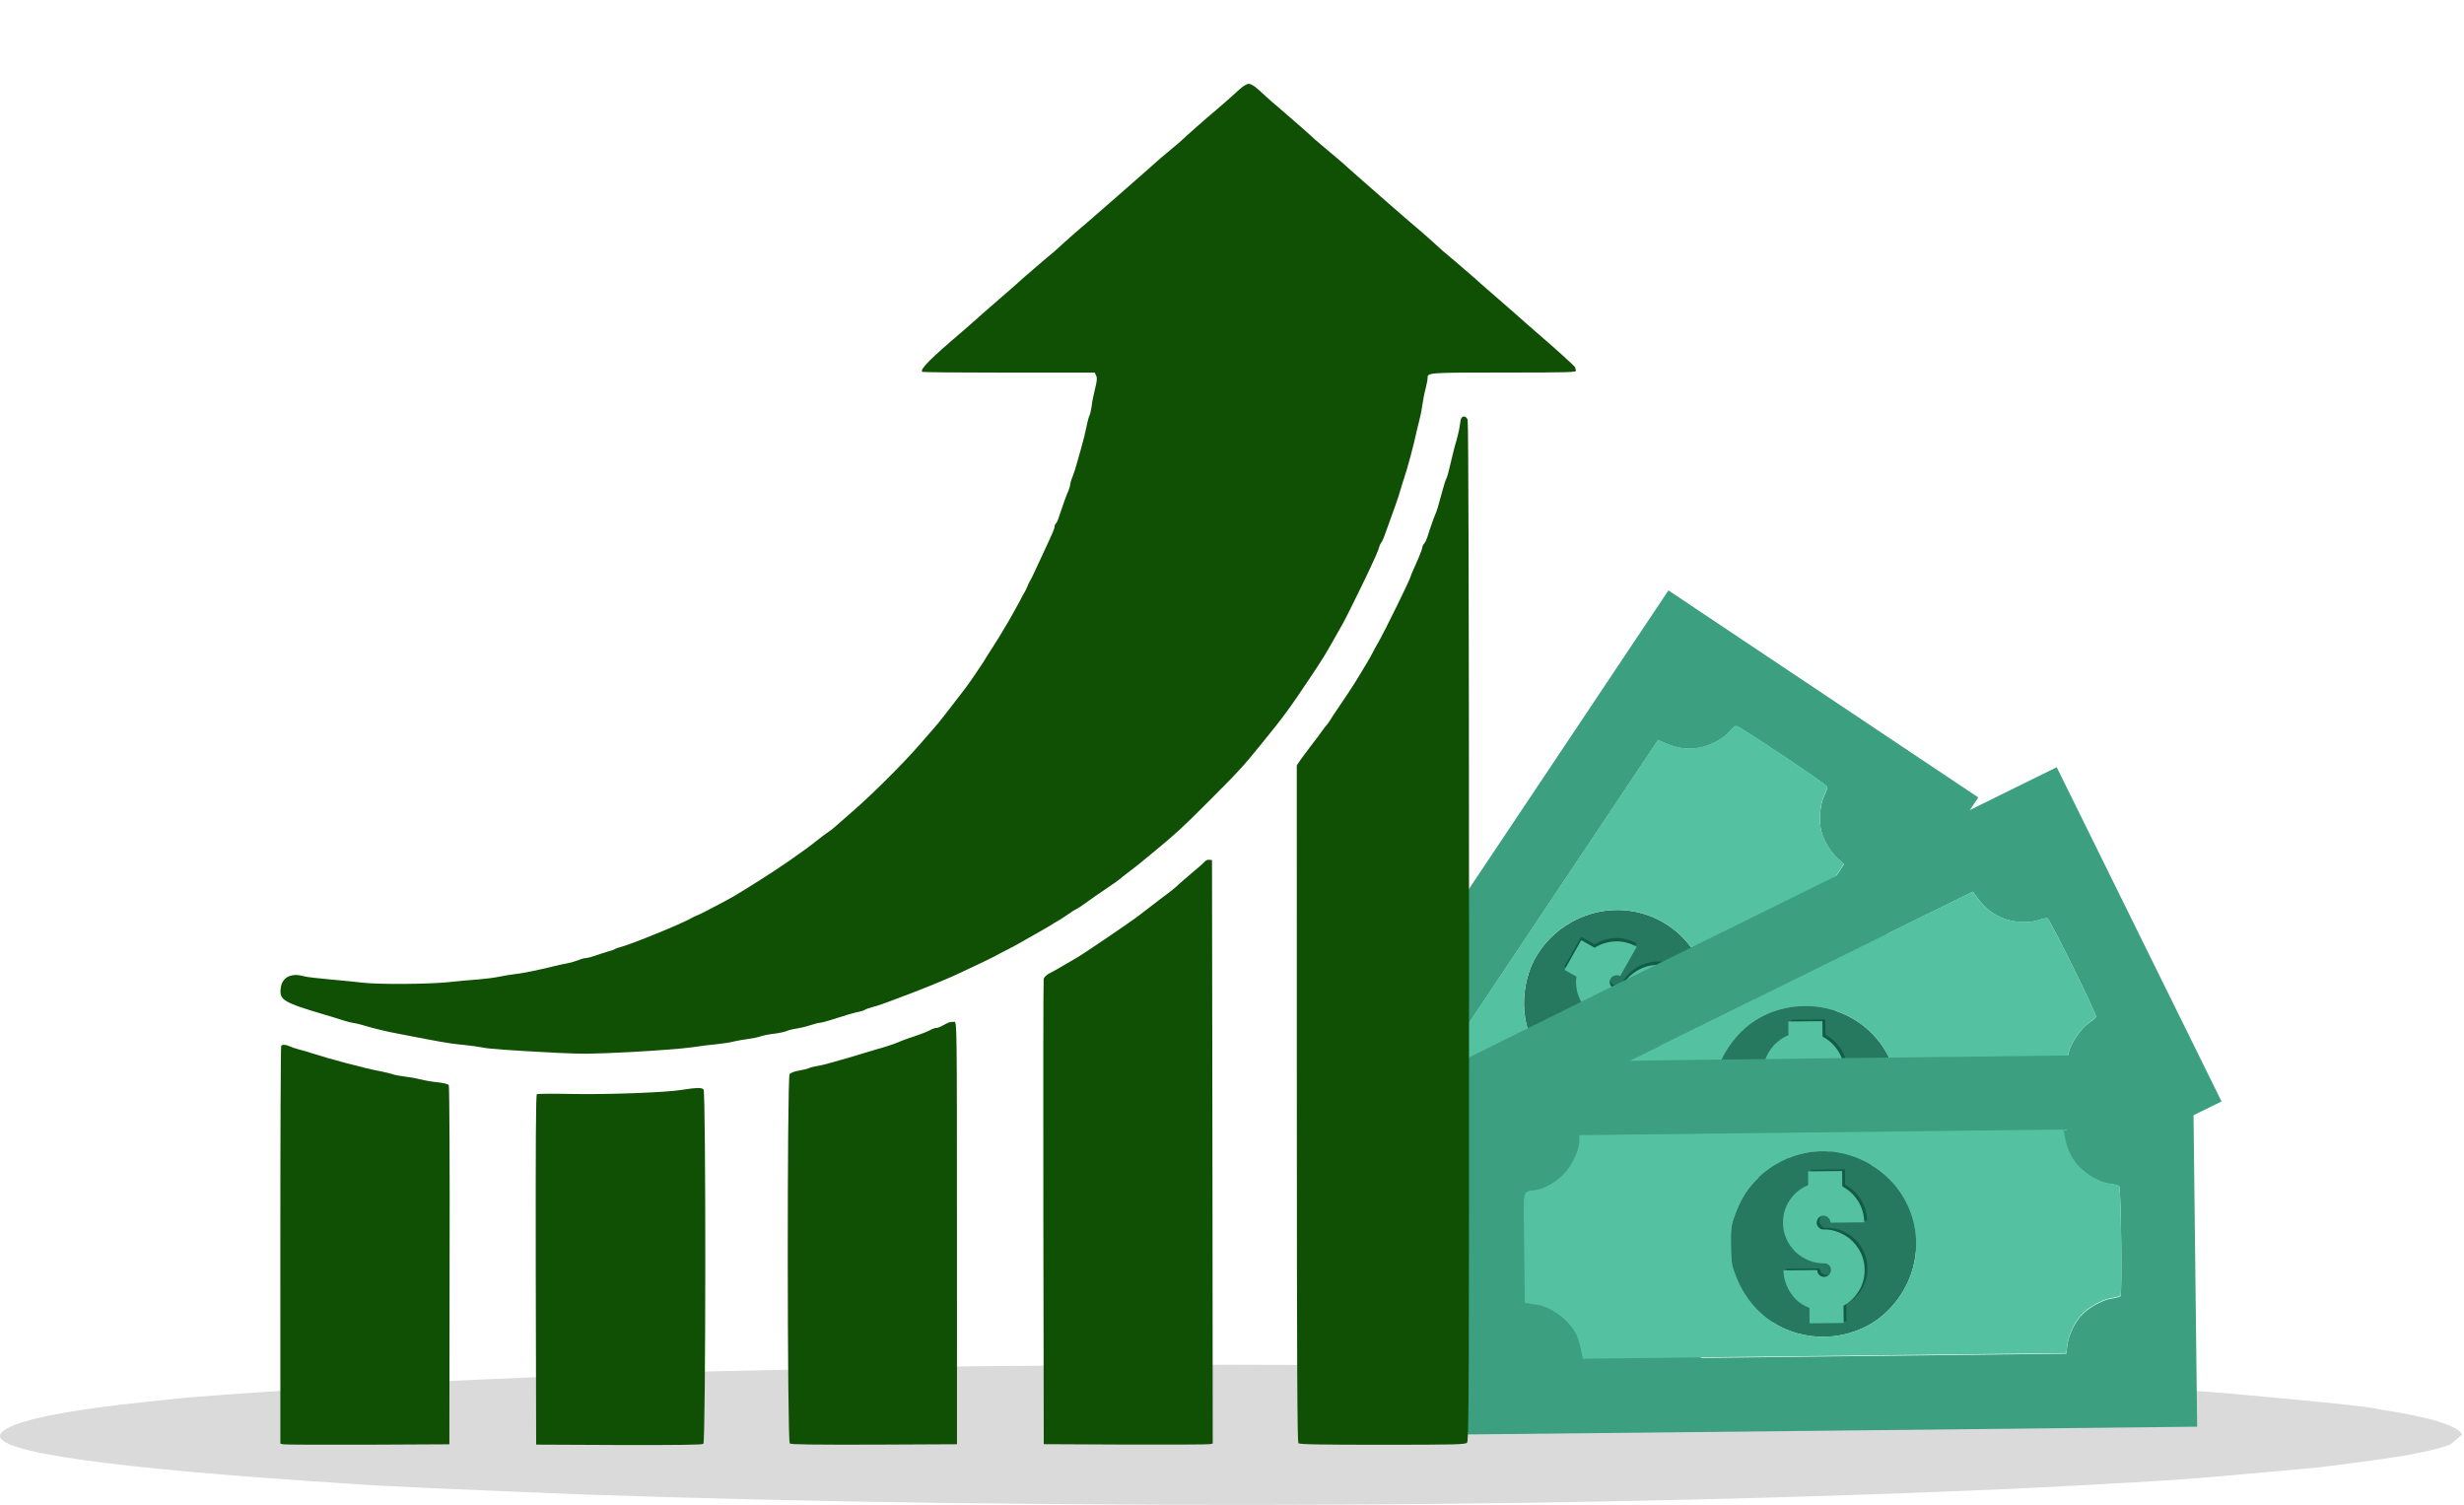 <svg width="293" height="179" viewBox="0 0 293 179" fill="none" xmlns="http://www.w3.org/2000/svg">
<path d="M292.77 170.59L291.434 171.72C290.686 172.079 289.238 172.46 287.091 172.865C285.875 173.155 282.098 173.696 275.762 174.489C266.922 175.309 261.109 175.812 258.322 175.997C251.068 176.44 244.379 176.802 238.255 177.083C206.507 178.447 173.15 179.064 138.185 178.931C120.102 178.862 104.027 178.654 89.959 178.306C82.757 178.138 75.889 177.939 69.355 177.71C53.601 177.085 44.55 176.674 42.2 176.477C13.068 174.63 -0.983 172.651 0.047 170.54C0.651 169.511 3.815 168.558 9.539 167.683C12.401 167.246 15.902 166.827 20.044 166.429C21.315 166.205 28.967 165.65 43.001 164.764C55.575 164.047 69.369 163.486 84.383 163.08C103.684 162.64 115.631 162.423 120.223 162.429C128.645 162.342 137.372 162.295 146.404 162.286C163.349 162.293 179.39 162.444 194.528 162.741C213.056 163.174 223.902 163.477 227.066 163.651C233.958 163.908 240.624 164.2 247.065 164.529C253.575 164.884 259.391 165.26 264.512 165.657C276.101 166.685 282.221 167.327 282.872 167.583C288.949 168.501 292.25 169.504 292.773 170.59" fill="black" fill-opacity="0.145"/>
<path d="M157.64 149.49L167.703 156.192L185.989 168.389L210.625 131.614L235.246 94.829L216.823 82.519L198.399 70.208L173.836 106.967C160.324 127.189 155.86 141.486 155.86 141.486L161.119 148.903L157.64 149.49ZM198.124 88.424C200.095 89.271 201.955 89.237 203.877 88.302C204.577 87.961 205.2 87.526 205.609 87.051C205.959 86.646 206.332 86.321 206.435 86.324C206.834 86.335 217.279 93.306 217.299 93.582C217.308 93.709 217.143 94.18 216.929 94.614C216.423 95.639 216.249 97.689 216.588 98.886C216.934 100.109 217.707 101.361 218.577 102.133L219.289 102.758L203.316 126.666L187.351 150.558L186.25 150.099C185.65 149.847 184.836 149.598 184.442 149.553C182.598 149.34 180.148 150.157 179.016 151.385C178.75 151.674 178.406 152.043 178.244 152.191L177.958 152.49L172.505 148.846C166.403 144.769 166.94 145.318 167.619 143.875C168.107 142.836 168.225 141.403 167.951 140.026C167.658 138.55 166.607 136.804 165.62 136.144L165.193 135.858L181.177 111.936L197.162 88.015L198.124 88.424Z" fill="#3B9F80"/>
<path d="M182.11 114.84C181.317 116.697 181.029 118.979 181.347 120.96C181.664 122.878 182.262 124.279 183.431 125.913C184.232 127.045 184.463 127.242 186.158 128.375C187.808 129.478 188.148 129.64 189.381 129.931C192.055 130.588 194.652 130.34 196.953 129.256C201.311 127.201 203.917 122.311 203.165 117.63C202.281 112.156 197.767 108.223 192.32 108.208C187.957 108.193 183.806 110.898 182.11 114.84Z" fill="#26785F"/>
<path d="M183.01 113.18C185.031 110.155 188.599 108.19 192.319 108.202C197.767 108.217 202.28 112.151 203.164 117.625C203.6 120.341 202.907 123.128 201.395 125.39C200.302 127.026 198.781 128.387 196.953 129.25C194.651 130.334 192.054 130.582 189.381 129.925C188.147 129.634 187.808 129.472 186.157 128.369C184.462 127.236 184.231 127.039 183.43 125.906C182.262 124.273 181.663 122.872 181.346 120.954C181.028 118.972 181.316 116.691 182.109 114.834C182.359 114.254 182.662 113.702 183.01 113.18ZM165.186 135.824L165.613 136.11C166.6 136.77 167.651 138.516 167.944 139.992C168.218 141.369 168.094 142.799 167.612 143.84C166.927 145.281 166.396 144.734 172.498 148.811L177.951 152.455L178.237 152.156C178.4 152.009 178.749 151.645 179.009 151.351C180.147 150.128 182.591 149.309 184.435 149.518C184.828 149.567 185.643 149.813 186.243 150.065L187.344 150.524L219.282 102.724L218.57 102.099C217.7 101.326 216.939 100.071 216.581 98.851C216.254 97.652 216.409 95.602 216.922 94.579C217.129 94.142 217.291 93.675 217.292 93.547C217.262 93.272 206.827 86.299 206.428 86.289C206.325 86.285 205.942 86.603 205.602 87.017C205.183 87.482 204.568 87.924 203.87 88.268C201.946 89.2 200.088 89.238 198.117 88.39L197.155 87.981L165.186 135.824Z" fill="#54C2A0"/>
<path d="M186.03 114.93L187.438 115.724C187.318 116.69 187.469 117.616 187.893 118.501C188.317 119.387 188.978 120.083 189.874 120.588C190.449 120.912 191.058 121.108 191.703 121.176C192.334 121.237 192.945 121.184 193.537 121.02C194.128 120.855 194.682 120.576 195.199 120.185C195.707 119.807 196.124 119.33 196.448 118.756L196.519 118.63C196.641 118.478 196.798 118.381 196.987 118.34C197.176 118.299 197.362 118.33 197.544 118.433C197.74 118.544 197.869 118.709 197.93 118.928C197.991 119.147 197.966 119.354 197.855 119.55C197.745 119.746 197.58 119.875 197.361 119.936C197.142 119.997 196.934 119.972 196.738 119.862L194.771 123.35C195.219 123.603 195.686 123.774 196.171 123.863C196.634 123.958 197.108 123.985 197.593 123.945C198.056 123.91 198.511 123.807 198.959 123.635C199.393 123.455 199.797 123.212 200.173 122.907L201.77 123.808L203.761 120.277L201.975 119.27C201.99 118.392 201.782 117.564 201.353 116.787C200.938 116.017 200.324 115.403 199.511 114.945C198.937 114.621 198.328 114.425 197.683 114.356C197.052 114.296 196.441 114.348 195.849 114.513C195.258 114.678 194.704 114.956 194.187 115.348C193.679 115.726 193.262 116.202 192.938 116.777L192.867 116.902C192.744 117.055 192.581 117.148 192.378 117.18C192.188 117.222 192.01 117.195 191.842 117.1C191.646 116.989 191.51 116.82 191.435 116.593C191.374 116.374 191.398 116.167 191.509 115.971C191.62 115.775 191.792 115.65 192.025 115.596C192.244 115.536 192.451 115.56 192.648 115.671L194.615 112.182C193.803 111.724 192.953 111.513 192.065 111.548C191.177 111.582 190.362 111.833 189.618 112.3L188.021 111.399L186.03 114.93Z" fill="#125B45"/>
<path d="M186.04 115.33L187.448 116.124C187.328 117.09 187.479 118.016 187.903 118.902C188.327 119.787 188.988 120.483 189.884 120.989C190.459 121.313 191.068 121.509 191.713 121.577C192.344 121.637 192.955 121.585 193.546 121.42C194.138 121.255 194.692 120.977 195.208 120.585C195.717 120.207 196.134 119.731 196.458 119.156L196.529 119.03C196.651 118.878 196.807 118.781 196.997 118.74C197.186 118.699 197.372 118.73 197.554 118.833C197.75 118.944 197.879 119.108 197.94 119.328C198.001 119.547 197.976 119.754 197.865 119.95C197.755 120.146 197.59 120.275 197.371 120.336C197.152 120.397 196.944 120.373 196.748 120.262L194.78 123.75C195.229 124.003 195.695 124.174 196.181 124.263C196.644 124.358 197.118 124.386 197.603 124.345C198.065 124.311 198.521 124.207 198.969 124.035C199.403 123.855 199.807 123.612 200.183 123.307L201.78 124.208L203.771 120.678L201.985 119.67C202 118.792 201.792 117.964 201.363 117.187C200.948 116.417 200.334 115.803 199.522 115.345C198.947 115.021 198.337 114.825 197.693 114.757C197.062 114.696 196.451 114.748 195.859 114.913C195.267 115.078 194.713 115.356 194.197 115.748C193.688 116.126 193.272 116.602 192.948 117.177L192.877 117.303C192.754 117.455 192.591 117.548 192.388 117.581C192.198 117.622 192.02 117.595 191.852 117.5C191.655 117.39 191.52 117.221 191.445 116.994C191.384 116.775 191.408 116.567 191.519 116.371C191.63 116.175 191.801 116.05 192.035 115.997C192.254 115.936 192.461 115.961 192.658 116.071L194.625 112.583C193.813 112.124 192.962 111.913 192.075 111.948C191.187 111.982 190.372 112.233 189.628 112.701L188.031 111.8L186.04 115.33Z" fill="#54C2A0"/>
<path d="M165.24 130.49C165.247 130.585 169.63 139.512 174.993 150.349L184.731 170.054L224.455 150.525L264.169 130.979L254.369 111.106L244.569 91.232L204.918 110.785C183.105 121.541 165.257 130.402 165.241 130.489L165.24 130.49ZM235.222 106.869C236.505 108.589 238.133 109.485 240.265 109.64C241.042 109.692 241.795 109.616 242.391 109.423C242.892 109.234 243.383 109.15 243.47 109.206C243.811 109.414 249.361 120.671 249.25 120.924C249.185 121.034 248.811 121.357 248.413 121.632C247.457 122.261 246.298 123.959 245.982 125.161C245.682 126.397 245.713 127.864 246.08 128.968L246.384 129.865L220.597 142.583L194.825 155.293L194.102 154.346C193.708 153.828 193.125 153.206 192.809 152.967C191.316 151.865 188.79 151.352 187.193 151.842C186.821 151.967 186.337 152.107 186.122 152.153L185.725 152.27L182.825 146.388C179.579 139.805 179.765 140.544 181.078 139.638C182.017 138.978 182.839 137.802 183.29 136.473C183.774 135.048 183.737 133.01 183.213 131.945L182.986 131.484L208.789 118.759L234.592 106.035L235.221 106.87L235.222 106.869Z" fill="#3B9F80"/>
<path d="M208.14 121.75C206.524 122.961 205.134 124.794 204.418 126.668C203.734 128.488 203.552 130.001 203.747 132C203.874 133.38 203.976 133.666 204.877 135.496C205.755 137.276 205.968 137.586 206.891 138.455C208.878 140.361 211.25 141.444 213.786 141.657C218.588 142.055 223.289 139.123 224.979 134.694C226.95 129.512 225.008 123.848 220.298 121.111C216.527 118.917 211.579 119.184 208.14 121.75Z" fill="#26785F"/>
<path d="M209.74 120.77C213.003 119.16 217.075 119.243 220.291 121.113C225.001 123.85 226.943 129.514 224.972 134.696C223.991 137.267 221.998 139.333 219.557 140.536C217.793 141.407 215.795 141.825 213.78 141.659C211.244 141.446 208.872 140.363 206.884 138.458C205.962 137.588 205.749 137.278 204.871 135.498C203.969 133.669 203.868 133.383 203.741 132.002C203.545 130.003 203.728 128.491 204.412 126.671C205.128 124.796 206.518 122.963 208.134 121.752C208.639 121.375 209.178 121.047 209.74 120.77ZM182.982 131.468L183.209 131.929C183.734 132.994 183.77 135.032 183.287 136.457C182.836 137.786 182.013 138.962 181.075 139.622C179.761 140.528 179.575 139.789 182.821 146.372L185.721 152.254L186.118 152.137C186.333 152.091 186.817 151.951 187.19 151.826C188.786 151.336 191.313 151.849 192.805 152.952C193.122 153.191 193.704 153.812 194.098 154.33L194.822 155.278L246.381 129.85L246.077 128.953C245.71 127.849 245.678 126.382 245.978 125.146C246.295 123.944 247.454 122.246 248.409 121.617C248.807 121.342 249.181 121.019 249.246 120.909C249.358 120.655 243.807 109.399 243.467 109.191C243.38 109.136 242.889 109.219 242.387 109.408C241.791 109.602 241.038 109.677 240.261 109.625C238.13 109.47 236.502 108.574 235.218 106.854L234.589 106.019L182.982 131.468Z" fill="#54C2A0"/>
<path d="M212.99 121.26L213.006 122.877C212.109 123.255 211.383 123.85 210.828 124.659C210.273 125.469 210.001 126.389 210.012 127.418C210.018 128.078 210.153 128.704 210.416 129.296C210.68 129.873 211.03 130.376 211.469 130.806C211.908 131.236 212.426 131.576 213.024 131.828C213.605 132.079 214.226 132.202 214.885 132.195L215.03 132.194C215.223 132.224 215.385 132.311 215.515 132.454C215.645 132.598 215.711 132.774 215.713 132.983C215.716 133.208 215.637 133.402 215.478 133.564C215.319 133.727 215.127 133.809 214.901 133.811C214.676 133.814 214.482 133.735 214.32 133.576C214.157 133.417 214.075 133.225 214.073 132.999L210.068 133.04C210.073 133.554 210.158 134.044 210.324 134.509C210.473 134.958 210.686 135.382 210.964 135.781C211.225 136.165 211.542 136.507 211.915 136.809C212.288 137.095 212.701 137.324 213.153 137.496L213.171 139.33L217.224 139.289L217.204 137.238C217.971 136.812 218.585 136.219 219.044 135.458C219.503 134.714 219.727 133.875 219.718 132.942C219.711 132.283 219.576 131.657 219.313 131.065C219.05 130.488 218.699 129.985 218.26 129.555C217.822 129.125 217.304 128.785 216.706 128.533C216.124 128.282 215.504 128.16 214.844 128.166L214.7 128.168C214.506 128.137 214.345 128.042 214.214 127.883C214.084 127.74 214.018 127.571 214.016 127.378C214.014 127.153 214.092 126.951 214.251 126.773C214.411 126.61 214.603 126.528 214.828 126.526C215.053 126.523 215.247 126.61 215.41 126.785C215.572 126.944 215.654 127.137 215.657 127.362L219.661 127.322C219.652 126.389 219.41 125.547 218.936 124.795C218.462 124.044 217.837 123.463 217.061 123.053L217.043 121.219L212.99 121.26Z" fill="#125B45"/>
<path d="M212.65 121.47L212.666 123.086C211.769 123.465 211.043 124.06 210.489 124.87C209.934 125.68 209.661 126.599 209.672 127.628C209.678 128.288 209.813 128.914 210.077 129.506C210.34 130.083 210.691 130.586 211.129 131.016C211.568 131.446 212.086 131.786 212.684 132.037C213.265 132.289 213.886 132.412 214.545 132.405L214.69 132.404C214.883 132.434 215.045 132.521 215.175 132.664C215.305 132.807 215.371 132.984 215.374 133.193C215.376 133.418 215.297 133.612 215.138 133.774C214.979 133.937 214.787 134.019 214.561 134.021C214.336 134.023 214.143 133.945 213.98 133.786C213.818 133.627 213.735 133.434 213.733 133.209L209.728 133.25C209.733 133.764 209.819 134.254 209.984 134.719C210.133 135.167 210.347 135.591 210.624 135.991C210.885 136.375 211.203 136.717 211.575 137.019C211.948 137.305 212.361 137.534 212.813 137.706L212.831 139.539L216.884 139.499L216.864 137.448C217.632 137.023 218.245 136.429 218.704 135.669C219.163 134.924 219.388 134.085 219.378 133.152C219.372 132.493 219.237 131.867 218.974 131.275C218.71 130.698 218.359 130.195 217.921 129.765C217.482 129.335 216.964 128.995 216.366 128.743C215.785 128.492 215.164 128.37 214.505 128.377L214.36 128.378C214.167 128.347 214.005 128.252 213.875 128.093C213.744 127.949 213.678 127.781 213.676 127.588C213.674 127.363 213.753 127.161 213.912 126.983C214.071 126.82 214.263 126.738 214.488 126.735C214.713 126.733 214.907 126.82 215.07 126.995C215.232 127.155 215.315 127.347 215.317 127.572L219.322 127.531C219.312 126.598 219.071 125.756 218.597 125.005C218.123 124.254 217.498 123.673 216.722 123.263L216.703 121.429L212.65 121.47Z" fill="#54C2A0"/>
<path d="M172.25 126.49C172.216 126.579 172.313 136.523 172.472 148.613L172.745 170.592L217.007 170.131L261.268 169.652L261.01 147.495L260.753 125.339L216.546 125.852C192.226 126.134 172.302 126.419 172.249 126.49L172.25 126.49ZM245.571 135.406C245.985 137.511 247.067 139.023 248.923 140.083C249.601 140.465 250.313 140.723 250.935 140.805C251.468 140.852 251.947 140.989 252.001 141.076C252.219 141.411 252.364 153.96 252.154 154.141C252.048 154.212 251.571 154.342 251.093 154.418C249.96 154.573 248.181 155.604 247.377 156.552C246.573 157.536 245.967 158.873 245.822 160.028L245.708 160.968L216.958 161.304L188.225 161.638L187.982 160.47C187.851 159.833 187.593 159.021 187.411 158.669C186.541 157.03 184.484 155.477 182.832 155.229C182.442 155.181 181.945 155.098 181.731 155.047L181.323 154.981L181.247 148.423C181.162 141.084 181.011 141.83 182.586 141.582C183.718 141.392 184.968 140.685 185.949 139.681C187 138.605 187.847 136.751 187.834 135.564L187.828 135.05L216.597 134.715L245.365 134.381L245.571 135.406Z" fill="#3B9F80"/>
<path d="M214.71 137.09C212.73 137.485 210.684 138.537 209.229 139.919C207.826 141.266 207.009 142.551 206.322 144.438C205.84 145.739 205.808 146.041 205.832 148.079C205.855 150.064 205.913 150.436 206.37 151.618C207.339 154.195 209.011 156.197 211.207 157.483C215.366 159.916 220.872 159.302 224.307 156.037C228.323 152.214 229.018 146.267 225.951 141.765C223.497 138.157 218.92 136.26 214.71 137.09Z" fill="#26785F"/>
<path d="M216.58 136.89C220.218 136.847 223.855 138.68 225.949 141.757C229.015 146.259 228.321 152.207 224.305 156.029C222.311 157.924 219.62 158.927 216.9 158.958C214.932 158.981 212.949 158.496 211.204 157.475C209.009 156.189 207.336 154.187 206.367 151.61C205.91 150.428 205.852 150.056 205.829 148.071C205.806 146.033 205.837 145.731 206.319 144.43C207.006 142.543 207.824 141.258 209.227 139.911C210.682 138.529 212.727 137.477 214.707 137.082C215.326 136.96 215.954 136.898 216.58 136.89ZM187.825 134.984L187.831 135.498C187.844 136.686 186.998 138.539 185.946 139.615C184.965 140.62 183.715 141.326 182.583 141.516C181.008 141.765 181.159 141.018 181.244 148.357L181.32 154.916L181.729 154.982C181.943 155.033 182.439 155.115 182.829 155.164C184.481 155.411 186.538 156.964 187.408 158.604C187.59 158.956 187.848 159.768 187.979 160.405L188.222 161.572L245.706 160.902L245.82 159.962C245.966 158.808 246.571 157.47 247.375 156.486C248.179 155.538 249.958 154.507 251.092 154.352C251.569 154.276 252.046 154.146 252.152 154.075C252.362 153.895 252.217 141.345 251.999 141.01C251.945 140.923 251.466 140.786 250.933 140.74C250.311 140.657 249.599 140.4 248.921 140.018C247.065 138.957 245.983 137.446 245.569 135.34L245.362 134.315L187.825 134.984Z" fill="#54C2A0"/>
<path d="M215.33 139.09L215.346 140.706C214.449 141.085 213.723 141.679 213.168 142.489C212.614 143.299 212.341 144.219 212.352 145.248C212.358 145.908 212.493 146.534 212.757 147.126C213.02 147.702 213.371 148.206 213.809 148.635C214.248 149.065 214.766 149.406 215.364 149.657C215.946 149.909 216.566 150.032 217.225 150.025L217.37 150.024C217.564 150.054 217.725 150.141 217.856 150.284C217.986 150.428 218.052 150.604 218.054 150.813C218.056 151.038 217.978 151.232 217.818 151.394C217.659 151.557 217.467 151.639 217.242 151.641C217.017 151.644 216.823 151.565 216.66 151.406C216.498 151.246 216.415 151.054 216.413 150.829L212.408 150.87C212.413 151.384 212.499 151.874 212.664 152.339C212.814 152.788 213.027 153.212 213.304 153.611C213.566 153.994 213.883 154.337 214.256 154.638C214.629 154.925 215.041 155.154 215.493 155.326L215.512 157.16L219.565 157.119L219.544 155.068C220.312 154.642 220.925 154.049 221.384 153.289C221.843 152.544 222.068 151.705 222.058 150.773C222.052 150.113 221.917 149.487 221.654 148.894C221.39 148.318 221.04 147.815 220.601 147.385C220.162 146.955 219.644 146.614 219.046 146.363C218.465 146.112 217.844 145.989 217.185 145.996L217.04 145.998C216.847 145.967 216.685 145.872 216.555 145.713C216.425 145.569 216.359 145.401 216.357 145.208C216.354 144.983 216.433 144.781 216.592 144.602C216.751 144.44 216.943 144.357 217.168 144.355C217.394 144.353 217.588 144.44 217.75 144.615C217.913 144.774 217.995 144.966 217.997 145.192L222.002 145.151C221.992 144.218 221.751 143.376 221.277 142.625C220.803 141.874 220.177 141.293 219.401 140.883L219.383 139.049L215.33 139.09Z" fill="#125B45"/>
<path d="M215 139.29L215.016 140.906C214.119 141.285 213.393 141.88 212.838 142.69C212.284 143.499 212.011 144.419 212.022 145.448C212.028 146.108 212.163 146.734 212.426 147.326C212.69 147.903 213.041 148.406 213.479 148.836C213.918 149.265 214.436 149.606 215.034 149.857C215.615 150.109 216.236 150.232 216.895 150.225L217.04 150.224C217.233 150.254 217.395 150.341 217.525 150.484C217.655 150.628 217.722 150.804 217.724 151.013C217.726 151.238 217.647 151.432 217.488 151.594C217.329 151.757 217.137 151.839 216.911 151.842C216.686 151.844 216.492 151.765 216.33 151.606C216.168 151.447 216.085 151.254 216.083 151.029L212.078 151.069C212.083 151.584 212.169 152.074 212.334 152.538C212.483 152.988 212.697 153.412 212.974 153.811C213.236 154.194 213.553 154.537 213.926 154.839C214.299 155.125 214.711 155.354 215.163 155.526L215.182 157.36L219.235 157.32L219.214 155.269C219.982 154.843 220.595 154.249 221.054 153.489C221.513 152.744 221.738 151.906 221.728 150.973C221.722 150.313 221.587 149.687 221.323 149.095C221.06 148.518 220.709 148.015 220.271 147.585C219.832 147.155 219.314 146.815 218.716 146.563C218.135 146.312 217.514 146.189 216.855 146.196L216.71 146.198C216.517 146.167 216.355 146.072 216.225 145.913C216.095 145.77 216.029 145.601 216.027 145.408C216.024 145.183 216.103 144.981 216.262 144.803C216.421 144.64 216.613 144.558 216.838 144.556C217.064 144.553 217.258 144.64 217.42 144.815C217.583 144.974 217.665 145.166 217.667 145.392L221.672 145.351C221.662 144.418 221.421 143.576 220.947 142.825C220.473 142.074 219.848 141.493 219.072 141.083L219.053 139.249L215 139.29Z" fill="#54C2A0"/>
<path d="M147.42 10.6C146.065 11.832 145.634 12.217 144.649 13.049C143.325 14.158 140.923 16.283 140.723 16.499C140.646 16.591 139.953 17.192 139.183 17.823C138.429 18.455 137.69 19.071 137.551 19.209C137.428 19.333 136.874 19.825 136.319 20.303C135.78 20.78 134.195 22.166 132.809 23.383C131.423 24.6 129.961 25.863 129.576 26.201C128.652 26.972 127.159 28.281 126.635 28.758C125.804 29.544 125.003 30.237 124.094 30.976C123.587 31.407 122.54 32.301 121.77 32.978C121.015 33.671 119.707 34.811 118.86 35.535C117.305 36.875 116.15 37.907 115.704 38.307C115.58 38.431 115.011 38.924 114.472 39.386C110.576 42.697 109.36 43.929 109.668 44.221C109.714 44.267 114.349 44.313 119.97 44.312L130.179 44.31L130.349 44.68C130.487 44.957 130.441 45.311 130.21 46.25C130.041 46.928 129.856 47.836 129.81 48.299C129.749 48.761 129.626 49.268 129.549 49.423C129.456 49.576 129.302 50.208 129.179 50.824C129.056 51.44 128.795 52.518 128.579 53.242C128.364 53.965 128.118 54.859 128.01 55.244C127.917 55.629 127.702 56.26 127.548 56.66C127.379 57.061 127.256 57.492 127.256 57.63C127.256 57.769 127.148 58.108 127.04 58.37C126.809 58.878 126.348 60.171 125.932 61.434C125.809 61.834 125.639 62.204 125.562 62.25C125.47 62.296 125.409 62.45 125.409 62.589C125.409 62.82 125.162 63.405 124.331 65.176C124.162 65.515 123.715 66.485 123.33 67.332C122.946 68.179 122.561 68.98 122.468 69.103C122.392 69.226 122.253 69.504 122.176 69.719C122.084 69.935 121.96 70.212 121.883 70.335C121.791 70.458 121.483 71.044 121.175 71.644C120.852 72.23 120.437 72.999 120.236 73.338C120.036 73.677 119.744 74.201 119.559 74.493C119.082 75.325 118.759 75.848 117.311 78.112C117.157 78.359 116.957 78.682 116.865 78.836C116.603 79.267 115.11 81.439 114.771 81.87C112.385 84.966 111.708 85.843 111.523 86.044C111.415 86.182 110.507 87.214 109.521 88.354C107.428 90.772 103.733 94.452 101.331 96.532C100.407 97.333 99.468 98.149 99.252 98.349C99.036 98.549 98.683 98.827 98.467 98.95C98.251 99.089 97.635 99.566 97.081 99.997C95.526 101.245 92.478 103.339 90.183 104.772C89.644 105.095 88.782 105.649 88.259 105.973C87.735 106.312 86.781 106.867 86.149 107.19C85.518 107.529 84.563 108.022 84.04 108.299C83.516 108.576 82.962 108.838 82.808 108.885C82.654 108.946 82.423 109.054 82.3 109.131C81.422 109.701 74.894 112.366 73.754 112.628C73.508 112.69 73.231 112.782 73.138 112.844C73.061 112.921 72.599 113.075 72.138 113.198C71.676 113.337 71.013 113.552 70.675 113.676C70.336 113.799 69.905 113.907 69.704 113.922C69.52 113.922 69.104 114.03 68.781 114.169C68.473 114.292 67.903 114.461 67.518 114.538C67.133 114.6 66.379 114.77 65.824 114.908C63.807 115.401 62.036 115.756 61.128 115.848C60.619 115.91 59.788 116.049 59.28 116.157C58.772 116.265 57.694 116.403 56.893 116.465C56.093 116.511 54.568 116.666 53.506 116.774C51.273 117.036 44.944 117.083 43.112 116.852C42.434 116.776 40.709 116.591 39.262 116.468C37.83 116.345 36.398 116.176 36.105 116.083C34.627 115.653 33.518 116.222 33.38 117.516C33.211 118.932 33.657 119.194 38.801 120.718C39.401 120.887 40.294 121.165 40.803 121.334C41.311 121.488 41.834 121.626 41.958 121.626C42.081 121.626 42.635 121.765 43.19 121.918C44.421 122.288 45.992 122.673 47.424 122.934C48.025 123.042 49.087 123.257 49.811 123.396C50.535 123.534 51.644 123.734 52.275 123.857C52.906 123.98 54.154 124.165 55.047 124.242C55.94 124.334 56.956 124.472 57.31 124.549C58.003 124.718 60.606 124.903 66.226 125.195C69.306 125.348 70.476 125.332 75.004 125.101C77.868 124.946 81.132 124.699 82.226 124.545C83.334 124.376 84.72 124.206 85.305 124.159C85.906 124.098 86.768 123.975 87.23 123.851C87.692 123.743 88.477 123.605 88.986 123.543C89.478 123.481 90.14 123.343 90.448 123.235C90.756 123.127 91.465 122.988 92.004 122.927C92.558 122.865 93.22 122.726 93.497 122.619C93.774 122.495 94.329 122.357 94.729 122.31C95.129 122.248 95.868 122.079 96.361 121.91C96.839 121.756 97.362 121.617 97.516 121.617C97.655 121.617 98.225 121.478 98.779 121.293C100.658 120.692 101.628 120.4 102.166 120.307C102.459 120.246 102.782 120.138 102.859 120.076C102.952 119.999 103.321 119.876 103.706 119.768C104.091 119.675 104.769 119.46 105.2 119.29C105.646 119.121 106.416 118.844 106.894 118.659C108.556 118.058 111.867 116.733 113.407 116.04C114.562 115.516 117.934 113.914 118.257 113.729C118.426 113.622 119.088 113.283 119.72 112.959C120.351 112.636 120.982 112.297 121.105 112.22C121.229 112.143 122.045 111.68 122.922 111.188C123.8 110.695 124.708 110.171 124.924 110.032C125.155 109.878 125.54 109.647 125.786 109.509C126.033 109.37 126.587 109.016 127.003 108.723C127.403 108.431 127.865 108.153 128.003 108.092C128.157 108.03 128.588 107.753 128.958 107.475C129.697 106.936 130.682 106.243 132.037 105.335C132.499 105.027 132.992 104.673 133.115 104.565C133.238 104.457 133.793 104.01 134.347 103.594C134.901 103.179 135.425 102.763 135.532 102.67C135.625 102.593 136.502 101.885 137.457 101.084C139.828 99.128 140.613 98.419 143.816 95.201C147.249 91.766 147.849 91.119 150.051 88.393C152.714 85.128 153.299 84.312 155.917 80.4C157.41 78.152 157.548 77.921 158.749 75.796C159.226 74.948 159.673 74.148 159.75 74.025C159.965 73.67 162.675 68.173 162.967 67.479C163.121 67.141 163.383 66.555 163.567 66.171C163.737 65.785 163.937 65.308 163.983 65.093C164.045 64.877 164.168 64.615 164.26 64.507C164.414 64.323 164.614 63.815 165.214 62.09C165.337 61.751 165.645 60.888 165.907 60.165C166.168 59.441 166.476 58.502 166.584 58.086C166.707 57.655 166.877 57.1 166.969 56.854C167.323 55.853 168.108 52.911 168.4 51.541C168.477 51.156 168.646 50.494 168.754 50.078C168.877 49.647 169.047 48.816 169.123 48.215C169.216 47.614 169.385 46.706 169.523 46.213C169.646 45.72 169.754 45.166 169.754 44.996C169.754 44.303 169.662 44.303 178.808 44.302C186.662 44.301 187.493 44.27 187.401 44.054C187.355 43.916 187.308 43.761 187.308 43.685C187.308 43.577 184.613 41.144 182.534 39.374C181.995 38.912 181.425 38.419 181.302 38.296C180.856 37.896 179.7 36.864 178.145 35.525C177.298 34.801 175.989 33.662 175.234 32.969C174.464 32.292 173.417 31.399 172.908 30.968C172 30.229 171.199 29.536 170.367 28.75C169.828 28.258 168.334 26.949 167.425 26.195C167.025 25.856 165.885 24.871 164.869 23.978C163.868 23.085 162.605 21.977 162.066 21.514C161.065 20.652 160.68 20.298 159.741 19.452C159.448 19.19 158.585 18.451 157.815 17.82C157.061 17.188 156.398 16.619 156.352 16.573C156.198 16.403 153.318 13.863 152.348 13.047C151.362 12.216 150.931 11.846 149.576 10.599C149.144 10.214 148.729 9.968 148.498 9.968C148.267 9.968 147.851 10.215 147.42 10.6Z" fill="#105004"/>
<path d="M173.69 49.95C173.644 50.196 173.567 50.658 173.521 50.997C173.459 51.336 173.321 51.921 173.213 52.306C172.998 52.968 172.736 54.062 172.305 55.863C172.198 56.341 172.059 56.818 171.982 56.91C171.921 57.018 171.736 57.573 171.582 58.142C171.059 60.114 170.828 60.853 170.674 61.161C170.52 61.499 169.997 62.978 169.735 63.856C169.643 64.148 169.473 64.502 169.35 64.641C169.227 64.764 169.135 64.964 169.135 65.088C169.135 65.273 168.642 66.504 168.042 67.798C167.888 68.152 167.749 68.475 167.749 68.522C167.749 68.768 164.748 74.882 163.886 76.406C163.639 76.822 163.332 77.377 163.208 77.638C163.085 77.885 162.808 78.378 162.608 78.716C162.392 79.055 162.085 79.579 161.915 79.871C161.746 80.164 161.361 80.795 161.069 81.257C160.33 82.397 160.345 82.366 159.252 83.999C158.713 84.784 158.205 85.554 158.128 85.708C158.036 85.847 157.867 86.093 157.743 86.232C157.62 86.37 157.343 86.725 157.128 87.032C156.912 87.34 156.342 88.126 155.834 88.757C155.342 89.404 154.772 90.175 154.572 90.467L154.203 91.006L154.209 131.212C154.215 162.287 154.263 171.48 154.401 171.619C154.54 171.757 156.973 171.803 164.395 171.802C173.111 171.8 174.235 171.769 174.45 171.554C174.666 171.338 174.695 165.594 174.686 110.821C174.679 72.37 174.614 50.165 174.522 49.919C174.321 49.38 173.798 49.395 173.69 49.95Z" fill="#105004"/>
<path d="M143.26 102.45C143.152 102.589 142.429 103.236 141.659 103.867C140.904 104.514 140.104 105.191 139.919 105.392C139.719 105.577 139.241 105.962 138.872 106.239C138.487 106.516 137.594 107.194 136.886 107.748C136.177 108.303 135.408 108.888 135.177 109.058C133.899 109.997 128.695 113.524 128.002 113.909C127.771 114.032 127.062 114.448 126.416 114.833C125.769 115.218 124.999 115.65 124.707 115.788C124.43 115.942 124.152 116.22 124.106 116.404C124.06 116.605 124.047 129.124 124.065 144.245L124.116 171.732L133.817 171.777C139.16 171.792 143.672 171.776 143.872 171.729L144.21 171.652L144.174 136.959L144.122 102.281L143.798 102.235C143.629 102.204 143.383 102.311 143.26 102.45Z" fill="#105004"/>
<path d="M112.88 121.57C112.726 121.616 112.372 121.786 112.11 121.94C111.848 122.094 111.51 122.232 111.356 122.232C111.186 122.232 110.878 122.34 110.663 122.463C110.262 122.679 109.57 122.956 108.168 123.418C107.783 123.542 107.275 123.742 107.014 123.85C106.475 124.096 105.32 124.481 104.242 124.774C103.826 124.898 103.133 125.098 102.702 125.237C101.932 125.483 100.885 125.791 98.853 126.361C98.267 126.531 97.467 126.731 97.082 126.778C96.697 126.839 96.266 126.962 96.112 127.039C95.958 127.116 95.434 127.239 94.957 127.317C94.449 127.409 94.002 127.579 93.894 127.732C93.587 128.133 93.609 171.403 93.917 171.649C94.056 171.773 96.828 171.804 103.957 171.787L113.797 171.739L113.793 146.639C113.789 121.647 113.789 121.539 113.481 121.508C113.311 121.508 113.034 121.524 112.88 121.57Z" fill="#105004"/>
<path d="M33.44 124.35C33.378 124.396 33.334 135.068 33.336 148.049L33.34 171.671L33.694 171.748C33.879 171.794 38.406 171.809 43.734 171.793L53.436 171.745L53.463 150.494C53.492 138.807 53.444 129.152 53.367 129.044C53.29 128.905 52.72 128.767 51.95 128.69C51.242 128.613 50.318 128.444 49.886 128.336C49.471 128.213 48.67 128.075 48.116 128.013C47.561 127.952 46.945 127.829 46.73 127.752C46.514 127.674 45.867 127.505 45.267 127.397C43.45 127.059 39.215 125.935 37.028 125.227C36.643 125.089 35.996 124.904 35.565 124.796C35.149 124.689 34.641 124.519 34.456 124.427C34.087 124.227 33.594 124.181 33.44 124.35Z" fill="#105004"/>
<path d="M81.15 129.59C79.287 129.914 72.08 130.177 67.815 130.085C65.721 130.039 63.95 130.055 63.842 130.116C63.719 130.194 63.689 135.614 63.707 151.012L63.757 171.785L73.597 171.83C80.726 171.844 83.498 171.812 83.637 171.689C83.929 171.443 83.953 129.835 83.66 129.543C83.429 129.312 82.752 129.328 81.15 129.59Z" fill="#105004"/>
</svg>
